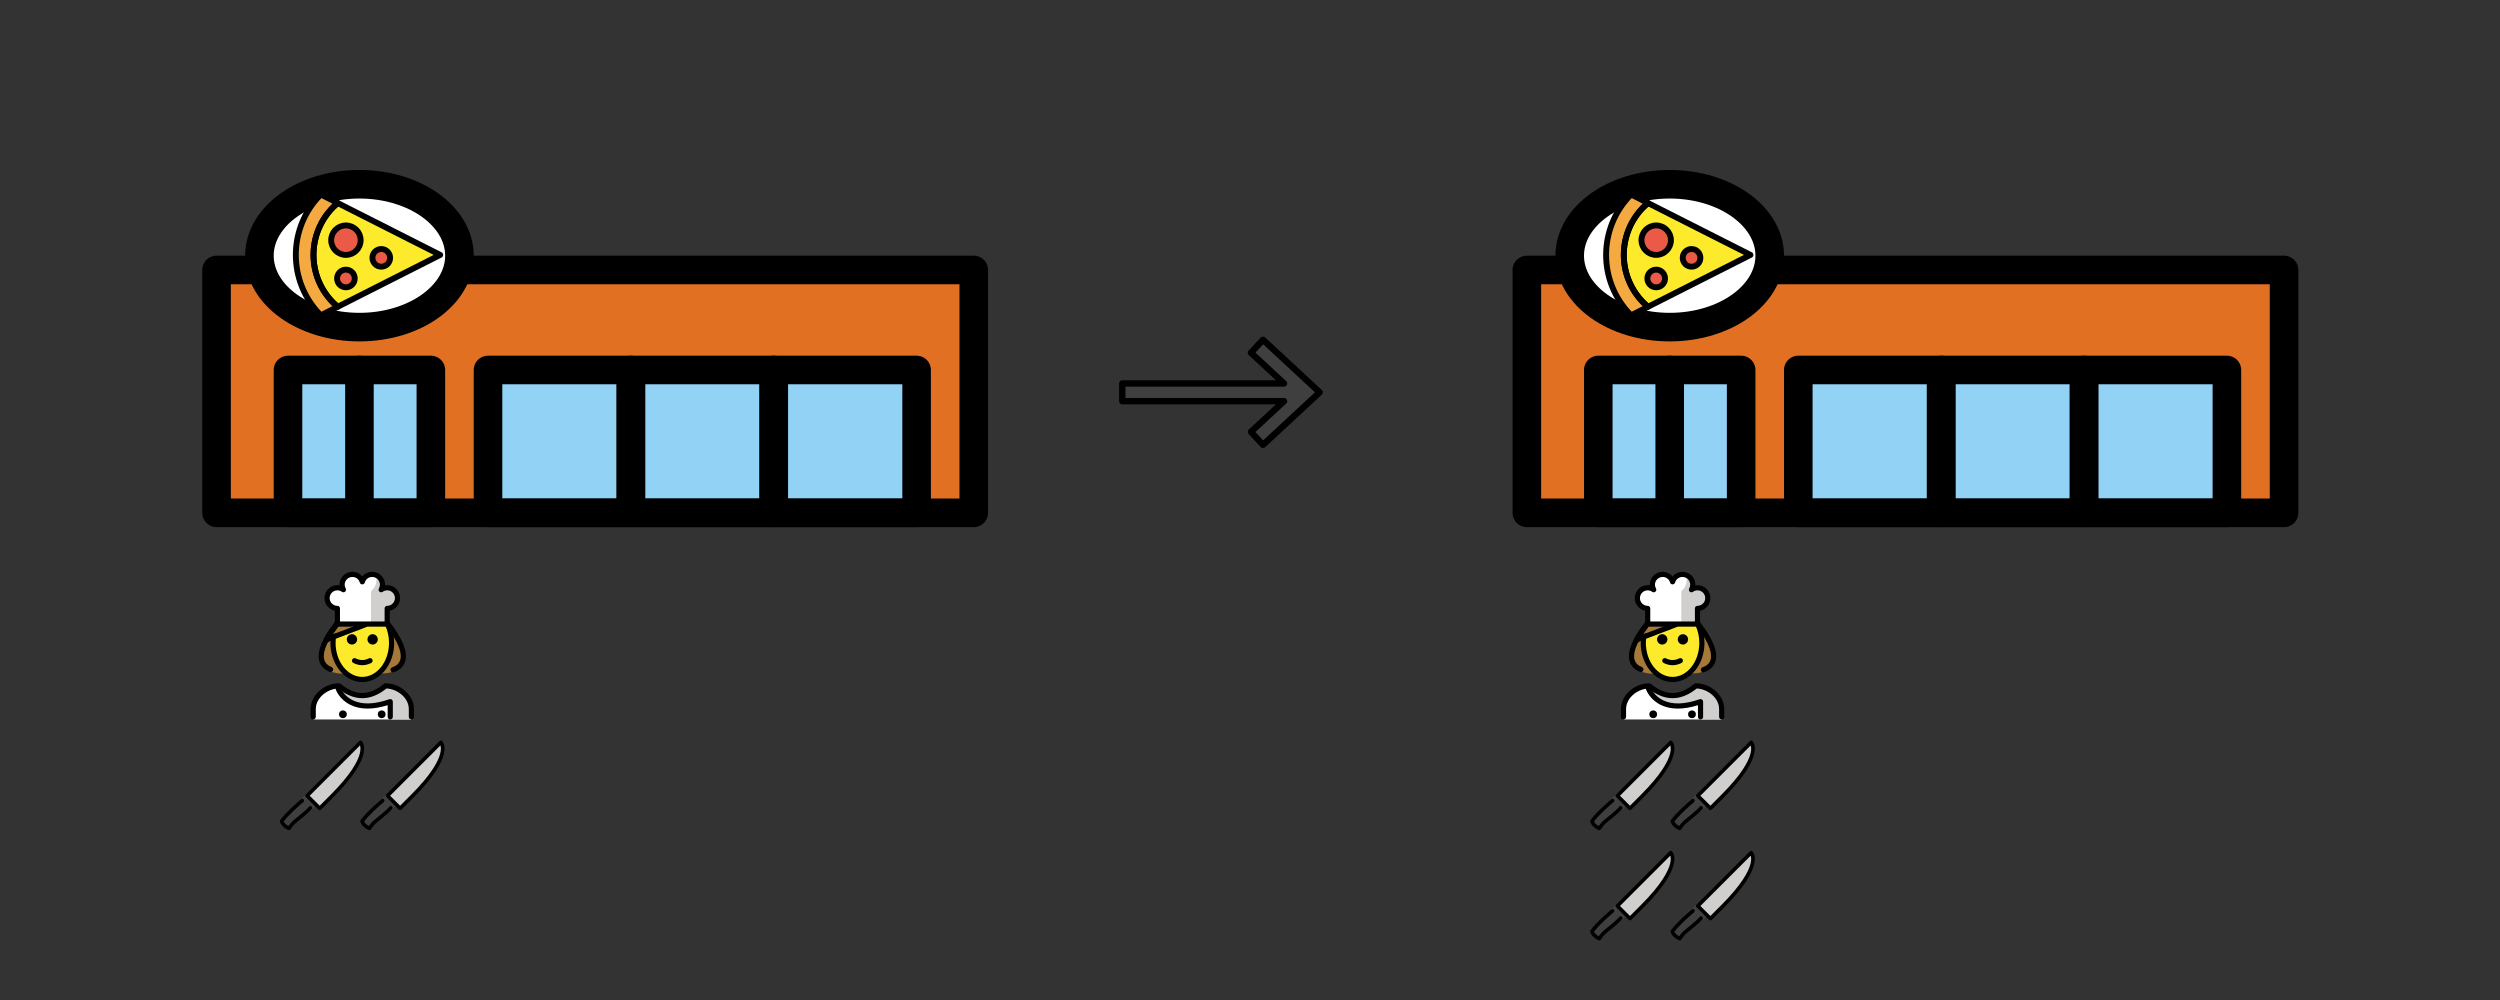 <?xml version="1.0" encoding="UTF-8" standalone="no"?>
<svg
   xmlns:dc="http://purl.org/dc/elements/1.1/"
   xmlns:cc="http://creativecommons.org/ns#"
   xmlns:rdf="http://www.w3.org/1999/02/22-rdf-syntax-ns#"
   xmlns:svg="http://www.w3.org/2000/svg"
   xmlns="http://www.w3.org/2000/svg"
   xmlns:xlink="http://www.w3.org/1999/xlink"
   xmlns:sodipodi="http://sodipodi.sourceforge.net/DTD/sodipodi-0.dtd"
   xmlns:inkscape="http://www.inkscape.org/namespaces/inkscape"
   id="svg39"
   version="1.1"
   viewBox="0 0 300 120"
   height="120mm"
   width="300mm"
   sodipodi:docname="pizza1.svg"
   inkscape:version="0.92.2 5c3e80d, 2017-08-06">
  <rect x="0" y="0" width="300" height="120" fill="#333333" stroke="none"/>
  <sodipodi:namedview
     pagecolor="#ffffff"
     bordercolor="#666666"
     borderopacity="1"
     objecttolerance="10"
     gridtolerance="10"
     guidetolerance="10"
     inkscape:pageopacity="0"
     inkscape:pageshadow="2"
     inkscape:window-width="1324"
     inkscape:window-height="686"
     id="namedview137"
     showgrid="false"
     inkscape:zoom="0.57935125"
     inkscape:cx="709.20276"
     inkscape:cy="182.1392"
     inkscape:window-x="0"
     inkscape:window-y="0"
     inkscape:window-maximized="0"
     inkscape:current-layer="g1500"
     showguides="false" />
  <defs
     id="defs33">
    <marker
       inkscape:stockid="TriangleOutM"
       orient="auto"
       refY="0.0"
       refX="0.0"
       id="TriangleOutM"
       style="overflow:visible"
       inkscape:isstock="true">
      <path
         id="path1515"
         d="M 5.77,0.0 L -2.88,5.0 L -2.88,-5.0 L 5.77,0.0 z "
         style="fill-rule:evenodd;stroke:#55efc4;stroke-width:1pt;stroke-opacity:1;fill:#55efc4;fill-opacity:1"
         transform="scale(0.4)" />
    </marker>
    <marker
       inkscape:stockid="Arrow1Mend"
       orient="auto"
       refY="0.0"
       refX="0.0"
       id="marker12523"
       style="overflow:visible;"
       inkscape:isstock="true">
      <path
         id="path12521"
         d="M 0.0,0.0 L 5.0,-5.0 L -12.5,0.0 L 5.0,5.0 L 0.0,0.0 z "
         style="fill-rule:evenodd;stroke:#000000;stroke-width:1pt;stroke-opacity:1;fill:#000000;fill-opacity:1"
         transform="scale(0.4) rotate(180) translate(10,0)" />
    </marker>
    <marker
       inkscape:isstock="true"
       style="overflow:visible"
       id="marker12321"
       refX="0.0"
       refY="0.0"
       orient="auto"
       inkscape:stockid="Arrow1Mstart">
      <path
         transform="scale(0.4) translate(10,0)"
         style="fill-rule:evenodd;stroke:#000000;stroke-width:1pt;stroke-opacity:1;fill:#000000;fill-opacity:1"
         d="M 0.0,0.0 L 5.0,-5.0 L -12.5,0.0 L 5.0,5.0 L 0.0,0.0 z "
         id="path12319" />
    </marker>
    <marker
       inkscape:stockid="Arrow1Mend"
       orient="auto"
       refY="0.0"
       refX="0.0"
       id="marker10329"
       style="overflow:visible;"
       inkscape:isstock="true">
      <path
         id="path10327"
         d="M 0.0,0.0 L 5.0,-5.0 L -12.5,0.0 L 5.0,5.0 L 0.0,0.0 z "
         style="fill-rule:evenodd;stroke:#000000;stroke-width:1pt;stroke-opacity:1;fill:#000000;fill-opacity:1"
         transform="scale(0.4) rotate(180) translate(10,0)" />
    </marker>
    <marker
       inkscape:isstock="true"
       style="overflow:visible"
       id="marker10139"
       refX="0.0"
       refY="0.0"
       orient="auto"
       inkscape:stockid="Arrow1Mstart">
      <path
         transform="scale(0.4) translate(10,0)"
         style="fill-rule:evenodd;stroke:#000000;stroke-width:1pt;stroke-opacity:1;fill:#000000;fill-opacity:1"
         d="M 0.0,0.0 L 5.0,-5.0 L -12.5,0.0 L 5.0,5.0 L 0.0,0.0 z "
         id="path10137" />
    </marker>
    <marker
       inkscape:isstock="true"
       style="overflow:visible;"
       id="marker6781"
       refX="0.0"
       refY="0.0"
       orient="auto"
       inkscape:stockid="Arrow1Mend">
      <path
         transform="scale(0.4) rotate(180) translate(10,0)"
         style="fill-rule:evenodd;stroke:#000000;stroke-width:1pt;stroke-opacity:1;fill:#000000;fill-opacity:1"
         d="M 0.0,0.0 L 5.0,-5.0 L -12.5,0.0 L 5.0,5.0 L 0.0,0.0 z "
         id="path6779" />
    </marker>
    <marker
       inkscape:stockid="Arrow1Mstart"
       orient="auto"
       refY="0.0"
       refX="0.0"
       id="marker6627"
       style="overflow:visible"
       inkscape:isstock="true">
      <path
         id="path6625"
         d="M 0.0,0.0 L 5.0,-5.0 L -12.5,0.0 L 5.0,5.0 L 0.0,0.0 z "
         style="fill-rule:evenodd;stroke:#000000;stroke-width:1pt;stroke-opacity:1;fill:#000000;fill-opacity:1"
         transform="scale(0.4) translate(10,0)" />
    </marker>
    <marker
       inkscape:stockid="Arrow1Mend"
       orient="auto"
       refY="0.0"
       refX="0.0"
       id="marker3297"
       style="overflow:visible;"
       inkscape:isstock="true">
      <path
         id="path3295"
         d="M 0.0,0.0 L 5.0,-5.0 L -12.5,0.0 L 5.0,5.0 L 0.0,0.0 z "
         style="fill-rule:evenodd;stroke:#000000;stroke-width:1pt;stroke-opacity:1;fill:#000000;fill-opacity:1"
         transform="scale(0.4) rotate(180) translate(10,0)" />
    </marker>
    <marker
       inkscape:isstock="true"
       style="overflow:visible;"
       id="marker1183"
       refX="0.0"
       refY="0.0"
       orient="auto"
       inkscape:stockid="Arrow1Mend">
      <path
         transform="scale(0.4) rotate(180) translate(10,0)"
         style="fill-rule:evenodd;stroke:#000000;stroke-width:1pt;stroke-opacity:1;fill:#000000;fill-opacity:1"
         d="M 0.0,0.0 L 5.0,-5.0 L -12.5,0.0 L 5.0,5.0 L 0.0,0.0 z "
         id="path1181" />
    </marker>
    <marker
       inkscape:isstock="true"
       style="overflow:visible;"
       id="marker10529"
       refX="0.0"
       refY="0.0"
       orient="auto"
       inkscape:stockid="Arrow1Mend">
      <path
         transform="scale(0.4) rotate(180) translate(10,0)"
         style="fill-rule:evenodd;stroke:#000000;stroke-width:1pt;stroke-opacity:1;fill:#000000;fill-opacity:1"
         d="M 0.0,0.0 L 5.0,-5.0 L -12.5,0.0 L 5.0,5.0 L 0.0,0.0 z "
         id="path10527" />
    </marker>
    <marker
       inkscape:isstock="true"
       style="overflow:visible;"
       id="marker10115"
       refX="0.0"
       refY="0.0"
       orient="auto"
       inkscape:stockid="Arrow1Mend">
      <path
         transform="scale(0.4) rotate(180) translate(10,0)"
         style="fill-rule:evenodd;stroke:#000000;stroke-width:1pt;stroke-opacity:1;fill:#000000;fill-opacity:1"
         d="M 0.0,0.0 L 5.0,-5.0 L -12.5,0.0 L 5.0,5.0 L 0.0,0.0 z "
         id="path10113" />
    </marker>
    <marker
       inkscape:isstock="true"
       style="overflow:visible;"
       id="marker9581"
       refX="0.0"
       refY="0.0"
       orient="auto"
       inkscape:stockid="Arrow1Mend">
      <path
         transform="scale(0.4) rotate(180) translate(10,0)"
         style="fill-rule:evenodd;stroke:#000000;stroke-width:1pt;stroke-opacity:1;fill:#000000;fill-opacity:1"
         d="M 0.0,0.0 L 5.0,-5.0 L -12.5,0.0 L 5.0,5.0 L 0.0,0.0 z "
         id="path9579" />
    </marker>
    <marker
       inkscape:isstock="true"
       style="overflow:visible;"
       id="marker9299"
       refX="0.0"
       refY="0.0"
       orient="auto"
       inkscape:stockid="Arrow1Mend">
      <path
         transform="scale(0.4) rotate(180) translate(10,0)"
         style="fill-rule:evenodd;stroke:#000000;stroke-width:1pt;stroke-opacity:1;fill:#000000;fill-opacity:1"
         d="M 0.0,0.0 L 5.0,-5.0 L -12.5,0.0 L 5.0,5.0 L 0.0,0.0 z "
         id="path9297" />
    </marker>
    <marker
       inkscape:isstock="true"
       style="overflow:visible;"
       id="marker9047"
       refX="0.0"
       refY="0.0"
       orient="auto"
       inkscape:stockid="Arrow1Mend">
      <path
         transform="scale(0.4) rotate(180) translate(10,0)"
         style="fill-rule:evenodd;stroke:#000000;stroke-width:1pt;stroke-opacity:1;fill:#000000;fill-opacity:1"
         d="M 0.0,0.0 L 5.0,-5.0 L -12.5,0.0 L 5.0,5.0 L 0.0,0.0 z "
         id="path9045" />
    </marker>
    <marker
       inkscape:isstock="true"
       style="overflow:visible;"
       id="marker8461"
       refX="0.0"
       refY="0.0"
       orient="auto"
       inkscape:stockid="Arrow1Mend">
      <path
         transform="scale(0.4) rotate(180) translate(10,0)"
         style="fill-rule:evenodd;stroke:#000000;stroke-width:1pt;stroke-opacity:1;fill:#000000;fill-opacity:1"
         d="M 0.0,0.0 L 5.0,-5.0 L -12.5,0.0 L 5.0,5.0 L 0.0,0.0 z "
         id="path8459" />
    </marker>
    <marker
       inkscape:isstock="true"
       style="overflow:visible;"
       id="marker8265"
       refX="0.0"
       refY="0.0"
       orient="auto"
       inkscape:stockid="Arrow1Mend">
      <path
         transform="scale(0.4) rotate(180) translate(10,0)"
         style="fill-rule:evenodd;stroke:#000000;stroke-width:1pt;stroke-opacity:1;fill:#000000;fill-opacity:1"
         d="M 0.0,0.0 L 5.0,-5.0 L -12.5,0.0 L 5.0,5.0 L 0.0,0.0 z "
         id="path8263" />
    </marker>
    <marker
       inkscape:stockid="Arrow1Mend"
       orient="auto"
       refY="0.0"
       refX="0.0"
       id="marker5873"
       style="overflow:visible;"
       inkscape:isstock="true">
      <path
         id="path5871"
         d="M 0.0,0.0 L 5.0,-5.0 L -12.5,0.0 L 5.0,5.0 L 0.0,0.0 z "
         style="fill-rule:evenodd;stroke:#000000;stroke-width:1pt;stroke-opacity:1;fill:#000000;fill-opacity:1"
         transform="scale(0.4) rotate(180) translate(10,0)" />
    </marker>
    <marker
       inkscape:stockid="Arrow1Mend"
       orient="auto"
       refY="0.0"
       refX="0.0"
       id="marker5633"
       style="overflow:visible;"
       inkscape:isstock="true">
      <path
         id="path5631"
         d="M 0.0,0.0 L 5.0,-5.0 L -12.5,0.0 L 5.0,5.0 L 0.0,0.0 z "
         style="fill-rule:evenodd;stroke:#000000;stroke-width:1pt;stroke-opacity:1;fill:#000000;fill-opacity:1"
         transform="scale(0.4) rotate(180) translate(10,0)" />
    </marker>
    <marker
       inkscape:stockid="Arrow1Mend"
       orient="auto"
       refY="0.0"
       refX="0.0"
       id="marker5417"
       style="overflow:visible;"
       inkscape:isstock="true">
      <path
         id="path5415"
         d="M 0.0,0.0 L 5.0,-5.0 L -12.5,0.0 L 5.0,5.0 L 0.0,0.0 z "
         style="fill-rule:evenodd;stroke:#000000;stroke-width:1pt;stroke-opacity:1;fill:#000000;fill-opacity:1"
         transform="scale(0.4) rotate(180) translate(10,0)" />
    </marker>
    <marker
       inkscape:stockid="Arrow1Mend"
       orient="auto"
       refY="0.0"
       refX="0.0"
       id="marker5171"
       style="overflow:visible;"
       inkscape:isstock="true">
      <path
         id="path5169"
         d="M 0.0,0.0 L 5.0,-5.0 L -12.5,0.0 L 5.0,5.0 L 0.0,0.0 z "
         style="fill-rule:evenodd;stroke:#000000;stroke-width:1pt;stroke-opacity:1;fill:#000000;fill-opacity:1"
         transform="scale(0.4) rotate(180) translate(10,0)" />
    </marker>
    <marker
       inkscape:stockid="Arrow1Mend"
       orient="auto"
       refY="0.0"
       refX="0.0"
       id="marker1365"
       style="overflow:visible;"
       inkscape:isstock="true">
      <path
         id="path1363"
         d="M 0.0,0.0 L 5.0,-5.0 L -12.5,0.0 L 5.0,5.0 L 0.0,0.0 z "
         style="fill-rule:evenodd;stroke:#000000;stroke-width:1pt;stroke-opacity:1;fill:#000000;fill-opacity:1"
         transform="scale(0.4) rotate(180) translate(10,0)" />
    </marker>
    <marker
       inkscape:stockid="Arrow1Mend"
       orient="auto"
       refY="0.0"
       refX="0.0"
       id="marker3533"
       style="overflow:visible;"
       inkscape:isstock="true">
      <path
         id="path3531"
         d="M 0.0,0.0 L 5.0,-5.0 L -12.5,0.0 L 5.0,5.0 L 0.0,0.0 z "
         style="fill-rule:evenodd;stroke:#000000;stroke-width:1pt;stroke-opacity:1;fill:#000000;fill-opacity:1"
         transform="scale(0.4) rotate(180) translate(10,0)" />
    </marker>
    <marker
       inkscape:isstock="true"
       style="overflow:visible;"
       id="marker1928"
       refX="0.0"
       refY="0.0"
       orient="auto"
       inkscape:stockid="Arrow1Mend">
      <path
         transform="scale(0.4) rotate(180) translate(10,0)"
         style="fill-rule:evenodd;stroke:#000000;stroke-width:1pt;stroke-opacity:1;fill:#000000;fill-opacity:1"
         d="M 0.0,0.0 L 5.0,-5.0 L -12.5,0.0 L 5.0,5.0 L 0.0,0.0 z "
         id="path1926" />
    </marker>
    <marker
       inkscape:stockid="Arrow1Mend"
       orient="auto"
       refY="0.0"
       refX="0.0"
       id="marker1768"
       style="overflow:visible;"
       inkscape:isstock="true">
      <path
         id="path1766"
         d="M 0.0,0.0 L 5.0,-5.0 L -12.5,0.0 L 5.0,5.0 L 0.0,0.0 z "
         style="fill-rule:evenodd;stroke:#000000;stroke-width:1pt;stroke-opacity:1;fill:#000000;fill-opacity:1"
         transform="scale(0.4) rotate(180) translate(10,0)" />
    </marker>
    <marker
       inkscape:stockid="Arrow2Mstart"
       orient="auto"
       refY="0.0"
       refX="0.0"
       id="Arrow2Mstart"
       style="overflow:visible"
       inkscape:isstock="true">
      <path
         id="path923"
         style="fill-rule:evenodd;stroke-width:0.625;stroke-linejoin:round;stroke:#55efc4;stroke-opacity:1;fill:#55efc4;fill-opacity:1"
         d="M 8.719,4.034 L -2.207,0.016 L 8.719,-4.002 C 6.973,-1.63 6.983,1.616 8.719,4.034 z "
         transform="scale(0.6) translate(0,0)" />
    </marker>
    <inkscape:path-effect
       effect="simplify"
       id="path-effect1111"
       is_visible="true"
       steps="1"
       threshold="0.014"
       smooth_angles="360"
       helper_size="0"
       simplify_individual_paths="false"
       simplify_just_coalesce="false"
       simplifyindividualpaths="false"
       simplifyJustCoalesce="false" />
    <inkscape:path-effect
       effect="simplify"
       id="path-effect1107"
       is_visible="true"
       steps="1"
       threshold="0.014"
       smooth_angles="360"
       helper_size="0"
       simplify_individual_paths="false"
       simplify_just_coalesce="false"
       simplifyindividualpaths="false"
       simplifyJustCoalesce="false" />
    <inkscape:path-effect
       effect="simplify"
       id="path-effect1103"
       is_visible="true"
       steps="1"
       threshold="0.014"
       smooth_angles="360"
       helper_size="0"
       simplify_individual_paths="false"
       simplify_just_coalesce="false"
       simplifyindividualpaths="false"
       simplifyJustCoalesce="false" />
    <inkscape:path-effect
       effect="simplify"
       id="path-effect1099"
       is_visible="true"
       steps="1"
       threshold="0.014"
       smooth_angles="360"
       helper_size="0"
       simplify_individual_paths="false"
       simplify_just_coalesce="false"
       simplifyindividualpaths="false"
       simplifyJustCoalesce="false" />
    <inkscape:path-effect
       effect="simplify"
       id="path-effect1095"
       is_visible="true"
       steps="1"
       threshold="0.01"
       smooth_angles="360"
       helper_size="0"
       simplify_individual_paths="false"
       simplify_just_coalesce="false"
       simplifyindividualpaths="false"
       simplifyJustCoalesce="false" />
    <inkscape:path-effect
       effect="simplify"
       id="path-effect1087"
       is_visible="true"
       steps="1"
       threshold="0.075"
       smooth_angles="360"
       helper_size="0"
       simplify_individual_paths="false"
       simplify_just_coalesce="false"
       simplifyindividualpaths="false"
       simplifyJustCoalesce="false" />
    <inkscape:path-effect
       effect="simplify"
       id="path-effect1083"
       is_visible="true"
       steps="1"
       threshold="0.075"
       smooth_angles="360"
       helper_size="0"
       simplify_individual_paths="false"
       simplify_just_coalesce="false"
       simplifyindividualpaths="false"
       simplifyJustCoalesce="false" />
    <inkscape:path-effect
       effect="simplify"
       id="path-effect1079"
       is_visible="true"
       steps="1"
       threshold="0.136"
       smooth_angles="360"
       helper_size="0"
       simplify_individual_paths="false"
       simplify_just_coalesce="false"
       simplifyindividualpaths="false"
       simplifyJustCoalesce="false" />
    <inkscape:path-effect
       effect="simplify"
       id="path-effect1075"
       is_visible="true"
       steps="1"
       threshold="0.5"
       smooth_angles="360"
       helper_size="0"
       simplify_individual_paths="false"
       simplify_just_coalesce="false"
       simplifyindividualpaths="false"
       simplifyJustCoalesce="false" />
    <inkscape:path-effect
       effect="simplify"
       id="path-effect1071"
       is_visible="true"
       steps="1"
       threshold="0.5"
       smooth_angles="360"
       helper_size="0"
       simplify_individual_paths="false"
       simplify_just_coalesce="false"
       simplifyindividualpaths="false"
       simplifyJustCoalesce="false" />
    <inkscape:path-effect
       effect="simplify"
       id="path-effect1067"
       is_visible="true"
       steps="1"
       threshold="0.022"
       smooth_angles="360"
       helper_size="0"
       simplify_individual_paths="false"
       simplify_just_coalesce="false"
       simplifyindividualpaths="false"
       simplifyJustCoalesce="false" />
    <inkscape:path-effect
       effect="simplify"
       id="path-effect1051"
       is_visible="true"
       steps="1"
       threshold="0.022"
       smooth_angles="360"
       helper_size="0"
       simplify_individual_paths="false"
       simplify_just_coalesce="false"
       simplifyindividualpaths="false"
       simplifyJustCoalesce="false" />
    <inkscape:path-effect
       effect="simplify"
       id="path-effect1047"
       is_visible="true"
       steps="1"
       threshold="0.022"
       smooth_angles="360"
       helper_size="0"
       simplify_individual_paths="false"
       simplify_just_coalesce="false"
       simplifyindividualpaths="false"
       simplifyJustCoalesce="false" />
    <inkscape:path-effect
       effect="simplify"
       id="path-effect1043"
       is_visible="true"
       steps="1"
       threshold="0.022"
       smooth_angles="360"
       helper_size="0"
       simplify_individual_paths="false"
       simplify_just_coalesce="false"
       simplifyindividualpaths="false"
       simplifyJustCoalesce="false" />
    <inkscape:path-effect
       effect="simplify"
       id="path-effect1039"
       is_visible="true"
       steps="1"
       threshold="0.022"
       smooth_angles="360"
       helper_size="0"
       simplify_individual_paths="false"
       simplify_just_coalesce="false"
       simplifyindividualpaths="false"
       simplifyJustCoalesce="false" />
    <inkscape:path-effect
       effect="simplify"
       id="path-effect1035"
       is_visible="true"
       steps="1"
       threshold="0.02"
       smooth_angles="360"
       helper_size="0"
       simplify_individual_paths="false"
       simplify_just_coalesce="false"
       simplifyindividualpaths="false"
       simplifyJustCoalesce="false" />
    <inkscape:path-effect
       effect="simplify"
       id="path-effect1031"
       is_visible="true"
       steps="1"
       threshold="0.02"
       smooth_angles="360"
       helper_size="0"
       simplify_individual_paths="false"
       simplify_just_coalesce="false"
       simplifyindividualpaths="false"
       simplifyJustCoalesce="false" />
    <inkscape:path-effect
       effect="spiro"
       id="path-effect1027"
       is_visible="true" />
    <inkscape:path-effect
       effect="simplify"
       id="path-effect1025"
       is_visible="true"
       steps="1"
       threshold="0.02"
       smooth_angles="360"
       helper_size="0"
       simplify_individual_paths="false"
       simplify_just_coalesce="false"
       simplifyindividualpaths="false"
       simplifyJustCoalesce="false" />
    <inkscape:path-effect
       effect="simplify"
       id="path-effect1015"
       is_visible="true"
       steps="1"
       threshold="0.02"
       smooth_angles="360"
       helper_size="0"
       simplify_individual_paths="false"
       simplify_just_coalesce="false"
       simplifyindividualpaths="false"
       simplifyJustCoalesce="false" />
    <marker
       inkscape:stockid="Arrow2Mend"
       orient="auto"
       refY="0.0"
       refX="0.0"
       id="Arrow2Mend"
       style="overflow:visible;"
       inkscape:isstock="true">
      <path
         id="path995"
         style="fill-rule:evenodd;stroke-width:0.625;stroke-linejoin:round;stroke:#55efc4;stroke-opacity:1;fill:#55efc4;fill-opacity:1"
         d="M 8.719,4.034 L -2.207,0.016 L 8.719,-4.002 C 6.973,-1.63 6.983,1.616 8.719,4.034 z "
         transform="scale(0.6) rotate(180) translate(0,0)" />
    </marker>
    <linearGradient
       id="linearGradient3354-9">
      <stop
         offset="0"
         style="stop-color:#959595;stop-opacity:1"
         id="stop3356-9" />
      <stop
         offset="1"
         style="stop-color:#cccccc;stop-opacity:1"
         id="stop3358-9" />
    </linearGradient>
    <linearGradient
       gradientTransform="matrix(1.106,0,0,1.106,642.179,188.698)"
       gradientUnits="userSpaceOnUse"
       xlink:href="#linearGradient3354-9"
       id="linearGradient3003"
       y2="-32.882"
       x2="-560.613"
       y1="-40.681"
       x1="-403.073" />
    <inkscape:perspective
       id="perspective10"
       inkscape:persp3d-origin="372.04724 : 350.78739 : 1"
       inkscape:vp_z="744.09448 : 526.18109 : 1"
       inkscape:vp_y="0 : 1000 : 0"
       inkscape:vp_x="0 : 526.18109 : 1"
       sodipodi:type="inkscape:persp3d" />
    <inkscape:perspective
       sodipodi:type="inkscape:persp3d"
       inkscape:vp_x="0 : 0.5 : 1"
       inkscape:vp_y="0 : 1000 : 0"
       inkscape:vp_z="1 : 0.5 : 1"
       inkscape:persp3d-origin="0.5 : 0.33333333 : 1"
       id="perspective2824" />
    <inkscape:perspective
       sodipodi:type="inkscape:persp3d"
       inkscape:vp_x="0 : 0.5 : 1"
       inkscape:vp_y="0 : 1000 : 0"
       inkscape:vp_z="1 : 0.5 : 1"
       inkscape:persp3d-origin="0.5 : 0.33333333 : 1"
       id="perspective2840" />
    <inkscape:perspective
       sodipodi:type="inkscape:persp3d"
       inkscape:vp_x="0 : 0.5 : 1"
       inkscape:vp_y="0 : 1000 : 0"
       inkscape:vp_z="1 : 0.5 : 1"
       inkscape:persp3d-origin="0.5 : 0.33333333 : 1"
       id="perspective2878" />
    <inkscape:perspective
       sodipodi:type="inkscape:persp3d"
       inkscape:vp_x="0 : 0.5 : 1"
       inkscape:vp_y="0 : 1000 : 0"
       inkscape:vp_z="1 : 0.5 : 1"
       inkscape:persp3d-origin="0.5 : 0.33333333 : 1"
       id="perspective2894" />
    <inkscape:perspective
       sodipodi:type="inkscape:persp3d"
       inkscape:vp_x="0 : 0.5 : 1"
       inkscape:vp_y="0 : 1000 : 0"
       inkscape:vp_z="1 : 0.5 : 1"
       inkscape:persp3d-origin="0.5 : 0.33333333 : 1"
       id="perspective2910" />
    <inkscape:perspective
       sodipodi:type="inkscape:persp3d"
       inkscape:vp_x="0 : 0.5 : 1"
       inkscape:vp_y="0 : 1000 : 0"
       inkscape:vp_z="1 : 0.5 : 1"
       inkscape:persp3d-origin="0.5 : 0.33333333 : 1"
       id="perspective2926" />
    <inkscape:perspective
       sodipodi:type="inkscape:persp3d"
       inkscape:vp_x="0 : 0.5 : 1"
       inkscape:vp_y="0 : 1000 : 0"
       inkscape:vp_z="1 : 0.5 : 1"
       inkscape:persp3d-origin="0.5 : 0.33333333 : 1"
       id="perspective2976" />
    <inkscape:perspective
       sodipodi:type="inkscape:persp3d"
       inkscape:vp_x="0 : 0.5 : 1"
       inkscape:vp_y="0 : 1000 : 0"
       inkscape:vp_z="1 : 0.5 : 1"
       inkscape:persp3d-origin="0.5 : 0.33333333 : 1"
       id="perspective3020" />
    <inkscape:perspective
       sodipodi:type="inkscape:persp3d"
       inkscape:vp_x="0 : 0.5 : 1"
       inkscape:vp_y="0 : 1000 : 0"
       inkscape:vp_z="1 : 0.5 : 1"
       inkscape:persp3d-origin="0.5 : 0.33333333 : 1"
       id="perspective3036" />
    <inkscape:perspective
       sodipodi:type="inkscape:persp3d"
       inkscape:vp_x="0 : 0.5 : 1"
       inkscape:vp_y="0 : 1000 : 0"
       inkscape:vp_z="1 : 0.5 : 1"
       inkscape:persp3d-origin="0.5 : 0.33333333 : 1"
       id="perspective3052" />
    <inkscape:perspective
       sodipodi:type="inkscape:persp3d"
       inkscape:vp_x="0 : 0.5 : 1"
       inkscape:vp_y="0 : 1000 : 0"
       inkscape:vp_z="1 : 0.5 : 1"
       inkscape:persp3d-origin="0.5 : 0.33333333 : 1"
       id="perspective3866" />
    <clipPath
       id="clipPath8">
      <path
         id="path10"
         d="m 76,2 0,46 -22,0 0,23 -18.419,0 c -0.078,0.666 -0.141,1.333 -0.206,2 -1.151,12.531 1.036,24.088 6.062,33.969 L 43.125,110 c 1.011,1.817 2.191,3.523 3.438,5.188 1.245,1.662 1.686,2.583 2.469,3.688 C 62.32,133.811 82.129,141 105,141 155.648,141 198.633,118.562 217.656,68.156 231.153,69.541 244.1,66.08 250,54.562 240.601,49.139 228.522,50.877 221.562,54.375 L 240,2 168,48 145,48 145,2 z" />
    </clipPath>
  </defs>
  <g
     transform="translate(0,-177)"
     id="layer1">
    <g
       id="g1748"
       transform="translate(17.52,-7.619)">
      <g
         transform="translate(-10.583)"
         id="g1500">
        <g
           id="g1743"
           transform="translate(0,-10.583)">
          <g
             id="g1901"
             transform="matrix(1.046,0,0,1.046,-171.755,-8.351)">
            <g
               transform="matrix(1.639,0,0,1.639,167.664,163.291)"
               id="g1692">
              <g
                 id="color-7">
                <rect
                   style="fill:#e27022"
                   x="9"
                   y="38"
                   width="53"
                   height="17"
                   id="rect1621" />
                <rect
                   style="fill:#92d3f5"
                   x="14"
                   y="45"
                   width="10"
                   height="10"
                   id="rect1623" />
                <rect
                   style="fill:#92d3f5"
                   x="28"
                   y="45"
                   width="10"
                   height="10"
                   id="rect1625" />
                <rect
                   style="fill:#92d3f5"
                   x="38"
                   y="45"
                   width="10"
                   height="10"
                   id="rect1627" />
                <rect
                   style="fill:#92d3f5"
                   x="48"
                   y="45"
                   width="10"
                   height="10"
                   id="rect1629" />
                <ellipse
                   style="fill:#ffffff"
                   cx="19"
                   cy="37"
                   rx="7"
                   ry="5"
                   id="ellipse1631" />
              </g>
              <g
                 id="hair-9" />
              <g
                 id="skin-3" />
              <g
                 id="skin-shadow-8" />
              <g
                 id="line-0">
                <polyline
                   style="fill:none;stroke:#000000;stroke-width:2;stroke-linecap:round;stroke-linejoin:round;stroke-miterlimit:10"
                   stroke-miterlimit="10"
                   points="26,38 62,38 62,55 9,55 9,38 12,38"
                   id="polyline1637" />
                <path
                   style="fill:none;stroke:#000000;stroke-width:2;stroke-linecap:round;stroke-linejoin:round;stroke-miterlimit:10"
                   inkscape:connector-curvature="0"
                   stroke-miterlimit="10"
                   d="M 26,38"
                   id="path1639" />
                <path
                   style="fill:none;stroke:#000000;stroke-width:2;stroke-linecap:round;stroke-linejoin:round;stroke-miterlimit:10"
                   inkscape:connector-curvature="0"
                   stroke-miterlimit="10"
                   d="M 12,38"
                   id="path1641" />
                <rect
                   style="fill:none;stroke:#000000;stroke-width:2;stroke-linecap:round;stroke-linejoin:round;stroke-miterlimit:10"
                   x="14"
                   y="45"
                   width="10"
                   height="10"
                   stroke-miterlimit="10"
                   id="rect1643" />
                <line
                   style="fill:none;stroke:#000000;stroke-width:2;stroke-linecap:round;stroke-linejoin:round;stroke-miterlimit:10"
                   x1="19"
                   x2="19"
                   y1="55"
                   y2="45"
                   stroke-miterlimit="10"
                   id="line1645" />
                <rect
                   style="fill:none;stroke:#000000;stroke-width:2;stroke-linecap:round;stroke-linejoin:round;stroke-miterlimit:10"
                   x="28"
                   y="45"
                   width="10"
                   height="10"
                   stroke-miterlimit="10"
                   id="rect1647" />
                <rect
                   style="fill:none;stroke:#000000;stroke-width:2;stroke-linecap:round;stroke-linejoin:round;stroke-miterlimit:10"
                   x="38"
                   y="45"
                   width="10"
                   height="10"
                   stroke-miterlimit="10"
                   id="rect1649" />
                <rect
                   style="fill:none;stroke:#000000;stroke-width:2;stroke-linecap:round;stroke-linejoin:round;stroke-miterlimit:10"
                   x="48"
                   y="45"
                   width="10"
                   height="10"
                   stroke-miterlimit="10"
                   id="rect1651" />
                <ellipse
                   style="fill:none;stroke:#000000;stroke-width:2;stroke-miterlimit:10"
                   cx="19"
                   cy="37"
                   rx="7"
                   ry="5"
                   stroke-miterlimit="10"
                   id="ellipse1653" />
                <path
                   style="fill:none;stroke:#000000;stroke-width:0.857;stroke-linecap:round;stroke-linejoin:round;stroke-miterlimit:10"
                   inkscape:connector-curvature="0"
                   stroke-miterlimit="10"
                   d="m 16.577,35.989 c 0.086,-0.42 0.458,-0.736 0.903,-0.736 v 0 c 0.254,0 0.485,0.103 0.652,0.27 0.259,0.259 0.235,0.691 -0.008,0.965 l -1.565,1.765 h 1.843"
                   id="path1655" />
                <polyline
                   style="fill:none;stroke:#000000;stroke-width:0.857;stroke-linecap:round;stroke-linejoin:round;stroke-miterlimit:10"
                   stroke-miterlimit="10"
                   points="20.778,35.253 19.663,37.774 21.418,37.774"
                   id="polyline1657" />
                <line
                   style="fill:none;stroke:#000000;stroke-width:0.857;stroke-linecap:round;stroke-linejoin:round;stroke-miterlimit:10"
                   x1="21.129"
                   x2="21.129"
                   y1="36.845"
                   y2="38.253"
                   stroke-miterlimit="10"
                   id="line1659" />
              </g>
            </g>
            <g
               transform="matrix(0,0.338,0.338,0,189.142,211.677)"
               id="g1859">
              <g
                 id="color-2">
                <path
                   style="fill:#f4aa41;stroke:none"
                   inkscape:connector-curvature="0"
                   d="m 52.264,19.737 c 0.476,0.477 0.916,0.978 1.342,1.485 l 2.9,-5.729 C 45.181,4.169 26.818,4.169 15.494,15.494 l 2.9,5.729 c 0.426,-0.508 0.865,-1.008 1.342,-1.485 8.983,-8.983 23.544,-8.983 32.527,0 z"
                   id="path1812" />
                <path
                   style="fill:#fcea2b;stroke:none"
                   inkscape:connector-curvature="0"
                   d="m 53.605,21.223 c -0.426,-0.508 -0.865,-1.008 -1.342,-1.485 -8.983,-8.983 -23.544,-8.983 -32.527,0 -0.476,0.477 -0.916,0.978 -1.342,1.485 L 36,56 Z"
                   id="path1814" />
                <circle
                   style="fill:#ea5a47;stroke:none"
                   cx="31"
                   cy="24"
                   r="5"
                   id="circle1816" />
                <circle
                   style="fill:#ea5a47;stroke:none"
                   cx="44"
                   cy="24"
                   r="3"
                   id="circle1818" />
                <circle
                   style="fill:#ea5a47;stroke:none"
                   cx="37"
                   cy="36"
                   r="3"
                   id="circle1820" />
              </g>
              <g
                 id="hair-4" />
              <g
                 id="skin-8" />
              <g
                 id="skin-shadow-3" />
              <g
                 id="line-9">
                <path
                   style="fill:none;stroke:#000000;stroke-width:2;stroke-linecap:round;stroke-linejoin:round;stroke-miterlimit:10"
                   inkscape:connector-curvature="0"
                   stroke-miterlimit="10"
                   d="m 52.264,19.737 c 0.476,0.477 0.916,0.978 1.342,1.485 l 2.9,-5.729 C 45.181,4.169 26.818,4.169 15.494,15.494 l 2.9,5.729 c 0.426,-0.508 0.865,-1.008 1.342,-1.485 8.983,-8.983 23.544,-8.983 32.527,0 z"
                   id="path1826" />
                <path
                   style="fill:none;stroke:#000000;stroke-width:2;stroke-linecap:round;stroke-linejoin:round;stroke-miterlimit:10"
                   inkscape:connector-curvature="0"
                   stroke-miterlimit="10"
                   d="m 53.605,21.223 c -0.426,-0.508 -0.865,-1.008 -1.342,-1.485 -8.983,-8.983 -23.544,-8.983 -32.527,0 -0.476,0.477 -0.916,0.978 -1.342,1.485 L 36,56 Z"
                   id="path1828" />
                <circle
                   style="fill:none;stroke:#000000;stroke-width:2;stroke-linecap:round;stroke-linejoin:round;stroke-miterlimit:10"
                   cx="31"
                   cy="24"
                   r="5"
                   stroke-miterlimit="10"
                   id="circle1830" />
                <circle
                   style="fill:none;stroke:#000000;stroke-width:2;stroke-linecap:round;stroke-linejoin:round;stroke-miterlimit:10"
                   cx="44"
                   cy="24"
                   r="3"
                   stroke-miterlimit="10"
                   id="circle1832" />
                <circle
                   style="fill:none;stroke:#000000;stroke-width:2;stroke-linecap:round;stroke-linejoin:round;stroke-miterlimit:10"
                   cx="37"
                   cy="36"
                   r="3"
                   stroke-miterlimit="10"
                   id="circle1834" />
              </g>
            </g>
          </g>
          <g
             id="g2141"
             transform="matrix(0.829,0,0,0.829,-95.383,69.451)">
            <g
               transform="matrix(0.374,0,0,0.374,145.699,234.198)"
               id="g1600">
              <g
                 id="color">
                <path
                   style="fill:#ffffff"
                   inkscape:connector-curvature="0"
                   d="m 45.561,6.871 c 2.2,0 4,1.79 4,4 0,2.21 -1.8,4 -4,4 v 5.49 0.56 h -19.28 v -6.05 c -1.1,0 -2.1,-0.45 -2.82,-1.17 -0.73,-0.72 -1.18,-1.72 -1.18,-2.83 0,-2.21 1.8,-4 4,-4 0.88,0 1.68,0.29 2.34,0.76 -0.32,-0.57 -0.52,-1.23 -0.52,-1.94 0,-2.21 1.79,-4 4,-4 1.82,0 3.34,1.22 3.82,2.88 0.48,-1.66 2,-2.88 3.82,-2.88 2.21,0 4,1.79 4,4 0,0.71 -0.2,1.37 -0.52,1.94 0.66,-0.47 1.46,-0.76 2.34,-0.76 z"
                   id="path1520" />
                <path
                   style="fill:#d0cfce"
                   inkscape:connector-curvature="0"
                   d="M 47.278,7.256 C 46.29,6.582 43.219,7.635 43.219,7.635 44.717,3.877 41.285,1.997 41.285,1.997 c 0,0 0.8,3.729 -1.567,5.748 -0.254,0.217 -0.434,0.506 -0.434,0.84 v 12.303 h 0.637 l 0.312,0.036 h 5.323 V 20.363 14.868 c 2.209,0 4,-1.791 4,-4 0,-1.593 -0.931,-2.968 -2.279,-3.612 l -0.018,0.397"
                   id="path1522" />
                <path
                   style="fill:#ffffff"
                   inkscape:connector-curvature="0"
                   d="m 54.858,57.841 c 0,0 2,-12.632 -10,-12.632 -3.192,2.128 -5.926,3.598 -9,3.592 h 0.125 c -3.074,0.006 -5.808,-1.464 -9,-3.592 -12,0 -10,12.632 -10,12.632"
                   id="path1524" />
                <path
                   style="fill:#d0cfce"
                   inkscape:connector-curvature="0"
                   d="m 44.327,45.209 c -3.17,2.113 -9.076,6.273 -17.344,0 0.385,5.536 9.673,10.639 19.312,5.894 l 0.419,6.737 c 4.238,0 8.18,0 8.18,0 0,0 1.433,-12.632 -10.567,-12.632 z"
                   id="path1526" />
              </g>
              <g
                 id="hair">
                <path
                   style="fill:#a57939"
                   inkscape:connector-curvature="0"
                   d="M 45.844,20.925 H 25.981 c -9.457,12.239 -6.016,17.633 -0.967,18.783 0.953,0.217 1.964,0.411 2.955,0.411 l 15.886,-0.1 c 6.245,0 13.231,-4.545 1.988,-19.094 z"
                   id="path1529" />
              </g>
              <g
                 id="skin">
                <path
                   style="fill:#fcea2b"
                   inkscape:connector-curvature="0"
                   d="m 45.632,20.888 h -9.013 l -11.84,4.68 c -0.129,0.856 -0.197,1.738 -0.197,2.641 0,7.828 5.077,14.173 11.339,14.173 6.262,0 11.339,-6.346 11.339,-14.173 0,-2.679 -0.595,-5.184 -1.628,-7.321 z"
                   id="path1532" />
              </g>
              <g
                 id="skin-shadow" />
              <g
                 id="line">
                <path
                   inkscape:connector-curvature="0"
                   d="m 47.832,39.618 c -0.415,0 -0.803,-0.26 -0.945,-0.674 -0.18,-0.522 0.097,-1.091 0.619,-1.271 1.658,-0.572 2.703,-1.544 3.104,-2.888 0.596,-1.993 0.114,-5.909 -5.558,-13.249 -0.338,-0.437 -0.258,-1.065 0.18,-1.403 0.438,-0.338 1.065,-0.256 1.402,0.18 4.971,6.432 6.952,11.493 5.892,15.044 -0.588,1.968 -2.099,3.423 -4.368,4.206 -0.108,0.037 -0.218,0.055 -0.326,0.055 z"
                   id="path1536" />
                <path
                   inkscape:connector-curvature="0"
                   d="m 23.664,39.497 c -0.121,0 -0.245,-0.021 -0.364,-0.068 -2.11,-0.827 -3.506,-2.276 -4.036,-4.193 -0.981,-3.544 1.014,-8.565 5.927,-14.922 0.336,-0.436 0.964,-0.519 1.402,-0.18 0.438,0.338 0.518,0.966 0.18,1.403 -5.613,7.265 -6.134,11.17 -5.581,13.166 0.36,1.304 1.315,2.268 2.837,2.863 0.515,0.202 0.769,0.782 0.566,1.296 -0.154,0.395 -0.531,0.636 -0.931,0.636 z"
                   id="path1538" />
                <path
                   inkscape:connector-curvature="0"
                   d="m 48.26,28.21 c 0,8.37 -5.54,15.17 -12.34,15.17 -6.8,0 -12.34,-6.8 -12.34,-15.17 0,-0.26 0.01,-0.52 0.02,-0.78 0.1,-2.47 0.69,-4.86 1.71,-6.98 0.13,-0.26 0.36,-0.45 0.63,-0.52 0.02,-0.01 0.04,-0.01 0.06,-0.01 0.14,0 0.28,0.03 0.42,0.1 0.49,0.25 0.7,0.84 0.46,1.34 -0.3,0.62 -0.93,1.48 -1.67,2.48 -0.26,0.35 -0.55,0.74 -0.83,1.13 0.5,-0.19 1.06,-0.41 1.67,-0.63 -0.19,0.74 -0.32,1.51 -0.39,2.28 -0.05,0.53 -0.08,1.06 -0.08,1.59 0,7.26 4.64,13.17 10.34,13.17 5.7,0 10.34,-5.91 10.34,-13.17 0,-2.44 -0.53,-4.82 -1.53,-6.89 -0.24,-0.49 -0.03,-1.09 0.47,-1.33 0.5,-0.24 1.09,-0.03 1.33,0.46 1.13,2.34 1.73,5.02 1.73,7.76 z"
                   id="path1540" />
                <path
                   inkscape:connector-curvature="0"
                   d="m 54.921,57.849 c -0.552,0 -1,-0.448 -1,-1 v -3 c 0,-4.452 -4.496,-7.811 -8.652,-7.992 -6.205,5.012 -12.491,5.012 -18.696,0 -4.156,0.182 -8.652,3.541 -8.652,7.992 v 3 c 0,0.552 -0.448,1 -1,1 -0.552,0 -1,-0.448 -1,-1 v -3 c 0,-5.325 5.14,-9.998 10.999,-10 h 5e-4 c 0.234,0 0.46,0.082 0.64,0.232 5.625,4.688 11.095,4.688 16.72,0 0.18,-0.15 0.406,-0.232 0.64,-0.232 h 5e-4 c 5.859,0.002 10.999,4.675 10.999,10 v 3 c 0,0.552 -0.448,1 -1,1 z"
                   id="path1542" />
                <path
                   inkscape:connector-curvature="0"
                   d="m 41.921,26.849 c 0,1.105 -0.896,2 -2,2 -1.103,0 -2,-0.895 -2,-2 0,-1.103 0.896,-2 2,-2 1.103,0 2,0.896 2,2 z"
                   id="path1544" />
                <path
                   inkscape:connector-curvature="0"
                   d="m 33.921,26.849 c 0,1.105 -0.896,2 -2,2 -1.103,0 -2,-0.895 -2,-2 0,-1.103 0.896,-2 2,-2 1.103,0 2,0.896 2,2 z"
                   id="path1546" />
                <path
                   inkscape:connector-curvature="0"
                   d="m 35.921,36.851 c -1.152,0 -2.304,-0.286 -3.447,-0.858 -0.494,-0.247 -0.694,-0.848 -0.447,-1.342 0.246,-0.494 0.846,-0.694 1.342,-0.447 1.718,0.859 3.388,0.859 5.105,0 0.495,-0.247 1.095,-0.046 1.342,0.447 0.247,0.494 0.047,1.095 -0.447,1.342 -1.144,0.572 -2.295,0.858 -3.447,0.858 z"
                   id="path1548" />
                <path
                   style="fill:none;stroke:#000000;stroke-width:2;stroke-linecap:round;stroke-linejoin:round;stroke-miterlimit:10"
                   inkscape:connector-curvature="0"
                   stroke-miterlimit="10"
                   d="M 31.733,6.947"
                   id="path1550" />
                <path
                   inkscape:connector-curvature="0"
                   d="m 46.739,57.856 c -0.553,0 -1,-0.447 -1,-1 V 52.335 c -5.755,1.782 -10.593,1.744 -14.392,-0.113 -4.359,-2.131 -5.669,-5.887 -5.723,-6.046 -0.177,-0.522 0.104,-1.09 0.628,-1.267 0.521,-0.177 1.089,0.103 1.266,0.624 0.021,0.058 1.15,3.173 4.749,4.912 3.588,1.734 8.348,1.588 14.142,-0.436 0.306,-0.104 0.644,-0.059 0.909,0.129 0.264,0.188 0.421,0.491 0.421,0.815 v 5.903 c 0,0.553 -0.447,1 -1,1 z"
                   id="path1552" />
                <circle
                   cx="28.421"
                   cy="55.849"
                   r="1.5"
                   id="circle1554" />
                <circle
                   cx="43.421"
                   cy="55.849"
                   r="1.5"
                   id="circle1556" />
                <path
                   inkscape:connector-curvature="0"
                   d="m 37.37,22.14 c -4.86,1.85 -9.03,3.45 -11.71,4.48 -0.2,0.08 -0.39,0.15 -0.57,0.22 l -1.4,0.55 c -0.03,0.01 -0.06,0.02 -0.09,0.04 -0.6,0.25 -1.04,0.63 -1.05,0.64 -0.19,0.16 -0.42,0.24 -0.66,0.24 -0.18,0 -0.36,-0.04 -0.52,-0.14 -0.37,-0.23 -0.56,-0.68 -0.45,-1.1 0.3,-1.19 1.51,-2.83 2.68,-4.42 0.62,-0.84 1.26,-1.71 1.48,-2.16 0.16,-0.34 0.5,-0.55 0.86,-0.56 0.02,-0.01 0.04,-0.01 0.06,-0.01 0.14,0 0.28,0.03 0.42,0.1 0.49,0.25 0.7,0.84 0.46,1.34 -0.3,0.62 -0.93,1.48 -1.67,2.48 -0.26,0.35 -0.55,0.74 -0.83,1.13 0.5,-0.19 1.06,-0.41 1.67,-0.63 2.66,-1.04 6.37,-2.46 10.61,-4.07 0.51,-0.19 1.09,0.07 1.29,0.58 0.2,0.52 -0.06,1.1 -0.58,1.29 z"
                   id="path1558" />
                <path
                   inkscape:connector-curvature="0"
                   d="m 26.285,21.925 c -0.553,0 -1,-0.448 -1,-1 v -5.157 c -2.279,-0.464 -4,-2.485 -4,-4.899 0,-2.757 2.243,-5 5,-5 0.276,0 0.549,0.023 0.817,0.068 -0.004,-0.082 -0.006,-0.165 -0.006,-0.247 0,-2.757 2.243,-5 5,-5 0.553,0 1,0.448 1,1 0,0.552 -0.447,1 -1,1 -1.654,0 -3,1.346 -3,3 0,0.497 0.134,0.987 0.397,1.457 0.086,0.154 0.128,0.322 0.128,0.489 0,0.278 -0.116,0.552 -0.335,0.748 -0.351,0.312 -0.872,0.337 -1.252,0.062 -0.52,-0.377 -1.125,-0.576 -1.75,-0.576 -1.654,0 -3,1.346 -3,3 0,1.654 1.346,3 3,3 0.553,0 1,0.448 1,1 v 6.057 c 0,0.552 -0.447,1 -1,1 z"
                   id="path1560" />
                <path
                   inkscape:connector-curvature="0"
                   d="m 35.921,5.576 c -0.444,0 -0.836,-0.293 -0.96,-0.721 -0.378,-1.296 -1.528,-2.167 -2.864,-2.167 -0.553,0 -1,-0.448 -1,-1 0,-0.552 0.447,-1 1,-1 1.501,0 2.894,0.691 3.824,1.807 0.93,-1.115 2.322,-1.807 3.823,-1.807 0.553,0 1,0.448 1,1 0,0.552 -0.447,1 -1,1 -1.335,0 -2.485,0.871 -2.863,2.167 -0.124,0.427 -0.516,0.721 -0.96,0.721 z"
                   id="path1562" />
                <path
                   inkscape:connector-curvature="0"
                   d="M 45.557,21.925 H 26.285 c -0.553,0 -1,-0.448 -1,-1 0,-0.552 0.447,-1 1,-1 h 18.271 v -5.057 c 0,-0.552 0.447,-1 1,-1 1.654,0 3,-1.346 3,-3 0,-1.654 -1.346,-3 -3,-3 -0.625,0 -1.23,0.199 -1.751,0.577 -0.38,0.274 -0.901,0.249 -1.252,-0.064 -0.352,-0.313 -0.436,-0.827 -0.206,-1.237 0.263,-0.468 0.396,-0.958 0.396,-1.456 0,-1.654 -1.346,-3 -3,-3 -0.553,0 -1,-0.448 -1,-1 0,-0.552 0.447,-1 1,-1 2.757,0 5,2.243 5,5 0,0.083 -0.002,0.166 -0.006,0.248 0.269,-0.045 0.542,-0.068 0.818,-0.068 2.757,0 5,2.243 5,5 0,2.414 -1.721,4.435 -4,4.899 v 5.157 c 0,0.552 -0.447,1 -1,1 z"
                   id="path1564" />
              </g>
            </g>
            <g
               id="g2089">
              <g
                 id="g2043"
                 transform="matrix(0.187,-0.187,0.187,0.187,140.975,265.782)">
                <g
                   id="color-0">
                  <path
                     id="path2011"
                     d="m 24.272,30.108 c -3.545,-0.268 -13.737,-0.805 -18.656,0 0,0 -1.386,0.756 0,4.629 0,0 1.257,0.547 3,0.547 1.491,0 12.87,1.539 15.656,1.108"
                     stroke-miterlimit="10"
                     inkscape:connector-curvature="0"
                     style="fill:#3f3f3f;stroke:#3f3f3f;stroke-width:2;stroke-miterlimit:10" />
                  <path
                     id="path2013"
                     d="m 20.483,30.108 c -3.545,-0.268 -10.947,-0.805 -15.867,0 0,0 -1.386,1.756 0,5.629 0,0 2.257,-0.453 4,-0.453 1.491,0 9.445,1.19 12.232,0.759"
                     stroke-miterlimit="10"
                     inkscape:connector-curvature="0"
                     style="fill:#3f3f3f;stroke:none;stroke-width:2;stroke-linecap:round;stroke-linejoin:round;stroke-miterlimit:10" />
                  <path
                     id="path2015"
                     d="m 24.272,39.849 h 9.344 c 32,0 31.95,-9.741 31.95,-9.741 H 33.616 24.272 v 9.741"
                     stroke-miterlimit="10"
                     inkscape:connector-curvature="0"
                     style="fill:#d0cfce;stroke:none;stroke-width:2;stroke-linecap:round;stroke-linejoin:round;stroke-miterlimit:10" />
                </g>
                <g
                   id="hair-5" />
                <g
                   id="skin-2" />
                <g
                   id="skin-shadow-2" />
                <g
                   id="line-7">
                  <path
                     id="path2021"
                     d="m 20.483,30.108 c -3.545,-0.268 -10.947,-0.805 -15.867,0 0,0 -1.386,1.756 0,5.629 0,0 2.257,-0.453 4,-0.453 1.491,0 9.445,1.19 12.232,0.759"
                     stroke-miterlimit="10"
                     inkscape:connector-curvature="0"
                     style="fill:none;stroke:#000000;stroke-width:2;stroke-linecap:round;stroke-linejoin:round;stroke-miterlimit:10" />
                  <path
                     id="path2023"
                     d="m 24.272,39.849 h 9.344 c 32,0 31.95,-9.741 31.95,-9.741 H 33.616 24.272 v 9.741"
                     stroke-miterlimit="10"
                     inkscape:connector-curvature="0"
                     style="fill:none;stroke:#000000;stroke-width:2;stroke-linecap:round;stroke-linejoin:round;stroke-miterlimit:10" />
                </g>
              </g>
              <g
                 transform="matrix(0.187,-0.187,0.187,0.187,152.617,265.782)"
                 id="g2065">
                <g
                   id="g2051">
                  <path
                     style="fill:#3f3f3f;stroke:#3f3f3f;stroke-width:2;stroke-miterlimit:10"
                     inkscape:connector-curvature="0"
                     stroke-miterlimit="10"
                     d="m 24.272,30.108 c -3.545,-0.268 -13.737,-0.805 -18.656,0 0,0 -1.386,0.756 0,4.629 0,0 1.257,0.547 3,0.547 1.491,0 12.87,1.539 15.656,1.108"
                     id="path2045" />
                  <path
                     style="fill:#3f3f3f;stroke:none;stroke-width:2;stroke-linecap:round;stroke-linejoin:round;stroke-miterlimit:10"
                     inkscape:connector-curvature="0"
                     stroke-miterlimit="10"
                     d="m 20.483,30.108 c -3.545,-0.268 -10.947,-0.805 -15.867,0 0,0 -1.386,1.756 0,5.629 0,0 2.257,-0.453 4,-0.453 1.491,0 9.445,1.19 12.232,0.759"
                     id="path2047" />
                  <path
                     style="fill:#d0cfce;stroke:none;stroke-width:2;stroke-linecap:round;stroke-linejoin:round;stroke-miterlimit:10"
                     inkscape:connector-curvature="0"
                     stroke-miterlimit="10"
                     d="m 24.272,39.849 h 9.344 c 32,0 31.95,-9.741 31.95,-9.741 H 33.616 24.272 v 9.741"
                     id="path2049" />
                </g>
                <g
                   id="g2053" />
                <g
                   id="g2055" />
                <g
                   id="g2057" />
                <g
                   id="g2063">
                  <path
                     style="fill:none;stroke:#000000;stroke-width:2;stroke-linecap:round;stroke-linejoin:round;stroke-miterlimit:10"
                     inkscape:connector-curvature="0"
                     stroke-miterlimit="10"
                     d="m 20.483,30.108 c -3.545,-0.268 -10.947,-0.805 -15.867,0 0,0 -1.386,1.756 0,5.629 0,0 2.257,-0.453 4,-0.453 1.491,0 9.445,1.19 12.232,0.759"
                     id="path2059" />
                  <path
                     style="fill:none;stroke:#000000;stroke-width:2;stroke-linecap:round;stroke-linejoin:round;stroke-miterlimit:10"
                     inkscape:connector-curvature="0"
                     stroke-miterlimit="10"
                     d="m 24.272,39.849 h 9.344 c 32,0 31.95,-9.741 31.95,-9.741 H 33.616 24.272 v 9.741"
                     id="path2061" />
                </g>
              </g>
            </g>
          </g>
          <g
             id="g1344"
             transform="matrix(0.382,0,0,0.382,125.824,228.896)">
            <g
               id="color-79">
              <polygon
                 points="55.819,32.255 5,32.255 5,37.817 55.819,37.817 45.423,47.459 49.212,51.534 67,35.036 49.212,18.538 45.423,22.614 "
                 stroke-miterlimit="10"
                 id="_x27A1__xFE0F_"
                 style="fill:#3f3f3f;stroke:none;stroke-width:2;stroke-linecap:round;stroke-linejoin:round;stroke-miterlimit:10" />
            </g>
            <g
               id="hair-3" />
            <g
               id="skin-80" />
            <g
               id="skin-shadow-24" />
            <g
               id="line-8">
              <polygon
                 points="55.819,32.255 5,32.255 5,37.817 55.819,37.817 45.423,47.459 49.212,51.534 67,35.036 49.212,18.538 45.423,22.614 "
                 stroke-miterlimit="10"
                 id="polygon1327"
                 style="fill:none;stroke:#000000;stroke-width:2;stroke-linecap:round;stroke-linejoin:round;stroke-miterlimit:10" />
            </g>
          </g>
          <g
             transform="matrix(1.046,0,0,1.046,-14.521,-8.351)"
             id="g1224">
            <g
               id="g1190"
               transform="matrix(1.639,0,0,1.639,167.664,163.291)">
              <g
                 id="g1155">
                <rect
                   id="rect1143"
                   height="17"
                   width="53"
                   y="38"
                   x="9"
                   style="fill:#e27022" />
                <rect
                   id="rect1145"
                   height="10"
                   width="10"
                   y="45"
                   x="14"
                   style="fill:#92d3f5" />
                <rect
                   id="rect1147"
                   height="10"
                   width="10"
                   y="45"
                   x="28"
                   style="fill:#92d3f5" />
                <rect
                   id="rect1149"
                   height="10"
                   width="10"
                   y="45"
                   x="38"
                   style="fill:#92d3f5" />
                <rect
                   id="rect1151"
                   height="10"
                   width="10"
                   y="45"
                   x="48"
                   style="fill:#92d3f5" />
                <ellipse
                   id="ellipse1153"
                   ry="5"
                   rx="7"
                   cy="37"
                   cx="19"
                   style="fill:#ffffff" />
              </g>
              <g
                 id="g1157" />
              <g
                 id="g1159" />
              <g
                 id="g1161" />
              <g
                 id="g1188">
                <polyline
                   id="polyline1163"
                   points="26,38 62,38 62,55 9,55 9,38 12,38"
                   stroke-miterlimit="10"
                   style="fill:none;stroke:#000000;stroke-width:2;stroke-linecap:round;stroke-linejoin:round;stroke-miterlimit:10" />
                <path
                   id="path1165"
                   d="M 26,38"
                   stroke-miterlimit="10"
                   inkscape:connector-curvature="0"
                   style="fill:none;stroke:#000000;stroke-width:2;stroke-linecap:round;stroke-linejoin:round;stroke-miterlimit:10" />
                <path
                   id="path1167"
                   d="M 12,38"
                   stroke-miterlimit="10"
                   inkscape:connector-curvature="0"
                   style="fill:none;stroke:#000000;stroke-width:2;stroke-linecap:round;stroke-linejoin:round;stroke-miterlimit:10" />
                <rect
                   id="rect1169"
                   stroke-miterlimit="10"
                   height="10"
                   width="10"
                   y="45"
                   x="14"
                   style="fill:none;stroke:#000000;stroke-width:2;stroke-linecap:round;stroke-linejoin:round;stroke-miterlimit:10" />
                <line
                   id="line1171"
                   stroke-miterlimit="10"
                   y2="45"
                   y1="55"
                   x2="19"
                   x1="19"
                   style="fill:none;stroke:#000000;stroke-width:2;stroke-linecap:round;stroke-linejoin:round;stroke-miterlimit:10" />
                <rect
                   id="rect1173"
                   stroke-miterlimit="10"
                   height="10"
                   width="10"
                   y="45"
                   x="28"
                   style="fill:none;stroke:#000000;stroke-width:2;stroke-linecap:round;stroke-linejoin:round;stroke-miterlimit:10" />
                <rect
                   id="rect1175"
                   stroke-miterlimit="10"
                   height="10"
                   width="10"
                   y="45"
                   x="38"
                   style="fill:none;stroke:#000000;stroke-width:2;stroke-linecap:round;stroke-linejoin:round;stroke-miterlimit:10" />
                <rect
                   id="rect1177"
                   stroke-miterlimit="10"
                   height="10"
                   width="10"
                   y="45"
                   x="48"
                   style="fill:none;stroke:#000000;stroke-width:2;stroke-linecap:round;stroke-linejoin:round;stroke-miterlimit:10" />
                <ellipse
                   id="ellipse1179"
                   stroke-miterlimit="10"
                   ry="5"
                   rx="7"
                   cy="37"
                   cx="19"
                   style="fill:none;stroke:#000000;stroke-width:2;stroke-miterlimit:10" />
                <path
                   id="path1182"
                   d="m 16.577,35.989 c 0.086,-0.42 0.458,-0.736 0.903,-0.736 v 0 c 0.254,0 0.485,0.103 0.652,0.27 0.259,0.259 0.235,0.691 -0.008,0.965 l -1.565,1.765 h 1.843"
                   stroke-miterlimit="10"
                   inkscape:connector-curvature="0"
                   style="fill:none;stroke:#000000;stroke-width:0.857;stroke-linecap:round;stroke-linejoin:round;stroke-miterlimit:10" />
                <polyline
                   id="polyline1184"
                   points="20.778,35.253 19.663,37.774 21.418,37.774"
                   stroke-miterlimit="10"
                   style="fill:none;stroke:#000000;stroke-width:0.857;stroke-linecap:round;stroke-linejoin:round;stroke-miterlimit:10" />
                <line
                   id="line1186"
                   stroke-miterlimit="10"
                   y2="38.253"
                   y1="36.845"
                   x2="21.129"
                   x1="21.129"
                   style="fill:none;stroke:#000000;stroke-width:0.857;stroke-linecap:round;stroke-linejoin:round;stroke-miterlimit:10" />
              </g>
            </g>
            <g
               id="g1222"
               transform="matrix(0,0.338,0.338,0,189.142,211.677)">
              <g
                 id="g1202">
                <path
                   id="path1192"
                   d="m 52.264,19.737 c 0.476,0.477 0.916,0.978 1.342,1.485 l 2.9,-5.729 C 45.181,4.169 26.818,4.169 15.494,15.494 l 2.9,5.729 c 0.426,-0.508 0.865,-1.008 1.342,-1.485 8.983,-8.983 23.544,-8.983 32.527,0 z"
                   inkscape:connector-curvature="0"
                   style="fill:#f4aa41;stroke:none" />
                <path
                   id="path1194"
                   d="m 53.605,21.223 c -0.426,-0.508 -0.865,-1.008 -1.342,-1.485 -8.983,-8.983 -23.544,-8.983 -32.527,0 -0.476,0.477 -0.916,0.978 -1.342,1.485 L 36,56 Z"
                   inkscape:connector-curvature="0"
                   style="fill:#fcea2b;stroke:none" />
                <circle
                   id="circle1196"
                   r="5"
                   cy="24"
                   cx="31"
                   style="fill:#ea5a47;stroke:none" />
                <circle
                   id="circle1198"
                   r="3"
                   cy="24"
                   cx="44"
                   style="fill:#ea5a47;stroke:none" />
                <circle
                   id="circle1200"
                   r="3"
                   cy="36"
                   cx="37"
                   style="fill:#ea5a47;stroke:none" />
              </g>
              <g
                 id="g1204" />
              <g
                 id="g1206" />
              <g
                 id="g1208" />
              <g
                 id="g1220">
                <path
                   id="path1210"
                   d="m 52.264,19.737 c 0.476,0.477 0.916,0.978 1.342,1.485 l 2.9,-5.729 C 45.181,4.169 26.818,4.169 15.494,15.494 l 2.9,5.729 c 0.426,-0.508 0.865,-1.008 1.342,-1.485 8.983,-8.983 23.544,-8.983 32.527,0 z"
                   stroke-miterlimit="10"
                   inkscape:connector-curvature="0"
                   style="fill:none;stroke:#000000;stroke-width:2;stroke-linecap:round;stroke-linejoin:round;stroke-miterlimit:10" />
                <path
                   id="path1212"
                   d="m 53.605,21.223 c -0.426,-0.508 -0.865,-1.008 -1.342,-1.485 -8.983,-8.983 -23.544,-8.983 -32.527,0 -0.476,0.477 -0.916,0.978 -1.342,1.485 L 36,56 Z"
                   stroke-miterlimit="10"
                   inkscape:connector-curvature="0"
                   style="fill:none;stroke:#000000;stroke-width:2;stroke-linecap:round;stroke-linejoin:round;stroke-miterlimit:10" />
                <circle
                   id="circle1214"
                   stroke-miterlimit="10"
                   r="5"
                   cy="24"
                   cx="31"
                   style="fill:none;stroke:#000000;stroke-width:2;stroke-linecap:round;stroke-linejoin:round;stroke-miterlimit:10" />
                <circle
                   id="circle1216"
                   stroke-miterlimit="10"
                   r="3"
                   cy="24"
                   cx="44"
                   style="fill:none;stroke:#000000;stroke-width:2;stroke-linecap:round;stroke-linejoin:round;stroke-miterlimit:10" />
                <circle
                   id="circle1218"
                   stroke-miterlimit="10"
                   r="3"
                   cy="36"
                   cx="37"
                   style="fill:none;stroke:#000000;stroke-width:2;stroke-linecap:round;stroke-linejoin:round;stroke-miterlimit:10" />
              </g>
            </g>
          </g>
          <g
             transform="matrix(0.829,0,0,0.829,61.852,74.743)"
             id="g2155">
            <g
               id="g1327">
              <g
                 id="g1424">
                <g
                   transform="matrix(0.374,0,0,0.374,145.699,227.815)"
                   id="g1278">
                  <g
                     id="g1234">
                    <path
                       style="fill:#ffffff"
                       inkscape:connector-curvature="0"
                       d="m 45.561,6.871 c 2.2,0 4,1.79 4,4 0,2.21 -1.8,4 -4,4 v 5.49 0.56 h -19.28 v -6.05 c -1.1,0 -2.1,-0.45 -2.82,-1.17 -0.73,-0.72 -1.18,-1.72 -1.18,-2.83 0,-2.21 1.8,-4 4,-4 0.88,0 1.68,0.29 2.34,0.76 -0.32,-0.57 -0.52,-1.23 -0.52,-1.94 0,-2.21 1.79,-4 4,-4 1.82,0 3.34,1.22 3.82,2.88 0.48,-1.66 2,-2.88 3.82,-2.88 2.21,0 4,1.79 4,4 0,0.71 -0.2,1.37 -0.52,1.94 0.66,-0.47 1.46,-0.76 2.34,-0.76 z"
                       id="path1226" />
                    <path
                       style="fill:#d0cfce"
                       inkscape:connector-curvature="0"
                       d="M 47.278,7.256 C 46.29,6.582 43.219,7.635 43.219,7.635 44.717,3.877 41.285,1.997 41.285,1.997 c 0,0 0.8,3.729 -1.567,5.748 -0.254,0.217 -0.434,0.506 -0.434,0.84 v 12.303 h 0.637 l 0.312,0.036 h 5.323 V 20.363 14.868 c 2.209,0 4,-1.791 4,-4 0,-1.593 -0.931,-2.968 -2.279,-3.612 l -0.018,0.397"
                       id="path1228" />
                    <path
                       style="fill:#ffffff"
                       inkscape:connector-curvature="0"
                       d="m 54.858,57.841 c 0,0 2,-12.632 -10,-12.632 -3.192,2.128 -5.926,3.598 -9,3.592 h 0.125 c -3.074,0.006 -5.808,-1.464 -9,-3.592 -12,0 -10,12.632 -10,12.632"
                       id="path1230" />
                    <path
                       style="fill:#d0cfce"
                       inkscape:connector-curvature="0"
                       d="m 44.327,45.209 c -3.17,2.113 -9.076,6.273 -17.344,0 0.385,5.536 9.673,10.639 19.312,5.894 l 0.419,6.737 c 4.238,0 8.18,0 8.18,0 0,0 1.433,-12.632 -10.567,-12.632 z"
                       id="path1232" />
                  </g>
                  <g
                     id="g1238">
                    <path
                       style="fill:#a57939"
                       inkscape:connector-curvature="0"
                       d="M 45.844,20.925 H 25.981 c -9.457,12.239 -6.016,17.633 -0.967,18.783 0.953,0.217 1.964,0.411 2.955,0.411 l 15.886,-0.1 c 6.245,0 13.231,-4.545 1.988,-19.094 z"
                       id="path1236" />
                  </g>
                  <g
                     id="g1242">
                    <path
                       style="fill:#fcea2b"
                       inkscape:connector-curvature="0"
                       d="m 45.632,20.888 h -9.013 l -11.84,4.68 c -0.129,0.856 -0.197,1.738 -0.197,2.641 0,7.828 5.077,14.173 11.339,14.173 6.262,0 11.339,-6.346 11.339,-14.173 0,-2.679 -0.595,-5.184 -1.628,-7.321 z"
                       id="path1240" />
                  </g>
                  <g
                     id="g1244" />
                  <g
                     id="g1276">
                    <path
                       inkscape:connector-curvature="0"
                       d="m 47.832,39.618 c -0.415,0 -0.803,-0.26 -0.945,-0.674 -0.18,-0.522 0.097,-1.091 0.619,-1.271 1.658,-0.572 2.703,-1.544 3.104,-2.888 0.596,-1.993 0.114,-5.909 -5.558,-13.249 -0.338,-0.437 -0.258,-1.065 0.18,-1.403 0.438,-0.338 1.065,-0.256 1.402,0.18 4.971,6.432 6.952,11.493 5.892,15.044 -0.588,1.968 -2.099,3.423 -4.368,4.206 -0.108,0.037 -0.218,0.055 -0.326,0.055 z"
                       id="path1246" />
                    <path
                       inkscape:connector-curvature="0"
                       d="m 23.664,39.497 c -0.121,0 -0.245,-0.021 -0.364,-0.068 -2.11,-0.827 -3.506,-2.276 -4.036,-4.193 -0.981,-3.544 1.014,-8.565 5.927,-14.922 0.336,-0.436 0.964,-0.519 1.402,-0.18 0.438,0.338 0.518,0.966 0.18,1.403 -5.613,7.265 -6.134,11.17 -5.581,13.166 0.36,1.304 1.315,2.268 2.837,2.863 0.515,0.202 0.769,0.782 0.566,1.296 -0.154,0.395 -0.531,0.636 -0.931,0.636 z"
                       id="path1248" />
                    <path
                       inkscape:connector-curvature="0"
                       d="m 48.26,28.21 c 0,8.37 -5.54,15.17 -12.34,15.17 -6.8,0 -12.34,-6.8 -12.34,-15.17 0,-0.26 0.01,-0.52 0.02,-0.78 0.1,-2.47 0.69,-4.86 1.71,-6.98 0.13,-0.26 0.36,-0.45 0.63,-0.52 0.02,-0.01 0.04,-0.01 0.06,-0.01 0.14,0 0.28,0.03 0.42,0.1 0.49,0.25 0.7,0.84 0.46,1.34 -0.3,0.62 -0.93,1.48 -1.67,2.48 -0.26,0.35 -0.55,0.74 -0.83,1.13 0.5,-0.19 1.06,-0.41 1.67,-0.63 -0.19,0.74 -0.32,1.51 -0.39,2.28 -0.05,0.53 -0.08,1.06 -0.08,1.59 0,7.26 4.64,13.17 10.34,13.17 5.7,0 10.34,-5.91 10.34,-13.17 0,-2.44 -0.53,-4.82 -1.53,-6.89 -0.24,-0.49 -0.03,-1.09 0.47,-1.33 0.5,-0.24 1.09,-0.03 1.33,0.46 1.13,2.34 1.73,5.02 1.73,7.76 z"
                       id="path1250" />
                    <path
                       inkscape:connector-curvature="0"
                       d="m 54.921,57.849 c -0.552,0 -1,-0.448 -1,-1 v -3 c 0,-4.452 -4.496,-7.811 -8.652,-7.992 -6.205,5.012 -12.491,5.012 -18.696,0 -4.156,0.182 -8.652,3.541 -8.652,7.992 v 3 c 0,0.552 -0.448,1 -1,1 -0.552,0 -1,-0.448 -1,-1 v -3 c 0,-5.325 5.14,-9.998 10.999,-10 h 5e-4 c 0.234,0 0.46,0.082 0.64,0.232 5.625,4.688 11.095,4.688 16.72,0 0.18,-0.15 0.406,-0.232 0.64,-0.232 h 5e-4 c 5.859,0.002 10.999,4.675 10.999,10 v 3 c 0,0.552 -0.448,1 -1,1 z"
                       id="path1252" />
                    <path
                       inkscape:connector-curvature="0"
                       d="m 41.921,26.849 c 0,1.105 -0.896,2 -2,2 -1.103,0 -2,-0.895 -2,-2 0,-1.103 0.896,-2 2,-2 1.103,0 2,0.896 2,2 z"
                       id="path1254" />
                    <path
                       inkscape:connector-curvature="0"
                       d="m 33.921,26.849 c 0,1.105 -0.896,2 -2,2 -1.103,0 -2,-0.895 -2,-2 0,-1.103 0.896,-2 2,-2 1.103,0 2,0.896 2,2 z"
                       id="path1256" />
                    <path
                       inkscape:connector-curvature="0"
                       d="m 35.921,36.851 c -1.152,0 -2.304,-0.286 -3.447,-0.858 -0.494,-0.247 -0.694,-0.848 -0.447,-1.342 0.246,-0.494 0.846,-0.694 1.342,-0.447 1.718,0.859 3.388,0.859 5.105,0 0.495,-0.247 1.095,-0.046 1.342,0.447 0.247,0.494 0.047,1.095 -0.447,1.342 -1.144,0.572 -2.295,0.858 -3.447,0.858 z"
                       id="path1258" />
                    <path
                       style="fill:none;stroke:#000000;stroke-width:2;stroke-linecap:round;stroke-linejoin:round;stroke-miterlimit:10"
                       inkscape:connector-curvature="0"
                       stroke-miterlimit="10"
                       d="M 31.733,6.947"
                       id="path1260" />
                    <path
                       inkscape:connector-curvature="0"
                       d="m 46.739,57.856 c -0.553,0 -1,-0.447 -1,-1 V 52.335 c -5.755,1.782 -10.593,1.744 -14.392,-0.113 -4.359,-2.131 -5.669,-5.887 -5.723,-6.046 -0.177,-0.522 0.104,-1.09 0.628,-1.267 0.521,-0.177 1.089,0.103 1.266,0.624 0.021,0.058 1.15,3.173 4.749,4.912 3.588,1.734 8.348,1.588 14.142,-0.436 0.306,-0.104 0.644,-0.059 0.909,0.129 0.264,0.188 0.421,0.491 0.421,0.815 v 5.903 c 0,0.553 -0.447,1 -1,1 z"
                       id="path1262" />
                    <circle
                       cx="28.421"
                       cy="55.849"
                       r="1.5"
                       id="circle1264" />
                    <circle
                       cx="43.421"
                       cy="55.849"
                       r="1.5"
                       id="circle1266" />
                    <path
                       inkscape:connector-curvature="0"
                       d="m 37.37,22.14 c -4.86,1.85 -9.03,3.45 -11.71,4.48 -0.2,0.08 -0.39,0.15 -0.57,0.22 l -1.4,0.55 c -0.03,0.01 -0.06,0.02 -0.09,0.04 -0.6,0.25 -1.04,0.63 -1.05,0.64 -0.19,0.16 -0.42,0.24 -0.66,0.24 -0.18,0 -0.36,-0.04 -0.52,-0.14 -0.37,-0.23 -0.56,-0.68 -0.45,-1.1 0.3,-1.19 1.51,-2.83 2.68,-4.42 0.62,-0.84 1.26,-1.71 1.48,-2.16 0.16,-0.34 0.5,-0.55 0.86,-0.56 0.02,-0.01 0.04,-0.01 0.06,-0.01 0.14,0 0.28,0.03 0.42,0.1 0.49,0.25 0.7,0.84 0.46,1.34 -0.3,0.62 -0.93,1.48 -1.67,2.48 -0.26,0.35 -0.55,0.74 -0.83,1.13 0.5,-0.19 1.06,-0.41 1.67,-0.63 2.66,-1.04 6.37,-2.46 10.61,-4.07 0.51,-0.19 1.09,0.07 1.29,0.58 0.2,0.52 -0.06,1.1 -0.58,1.29 z"
                       id="path1268" />
                    <path
                       inkscape:connector-curvature="0"
                       d="m 26.285,21.925 c -0.553,0 -1,-0.448 -1,-1 v -5.157 c -2.279,-0.464 -4,-2.485 -4,-4.899 0,-2.757 2.243,-5 5,-5 0.276,0 0.549,0.023 0.817,0.068 -0.004,-0.082 -0.006,-0.165 -0.006,-0.247 0,-2.757 2.243,-5 5,-5 0.553,0 1,0.448 1,1 0,0.552 -0.447,1 -1,1 -1.654,0 -3,1.346 -3,3 0,0.497 0.134,0.987 0.397,1.457 0.086,0.154 0.128,0.322 0.128,0.489 0,0.278 -0.116,0.552 -0.335,0.748 -0.351,0.312 -0.872,0.337 -1.252,0.062 -0.52,-0.377 -1.125,-0.576 -1.75,-0.576 -1.654,0 -3,1.346 -3,3 0,1.654 1.346,3 3,3 0.553,0 1,0.448 1,1 v 6.057 c 0,0.552 -0.447,1 -1,1 z"
                       id="path1270" />
                    <path
                       inkscape:connector-curvature="0"
                       d="m 35.921,5.576 c -0.444,0 -0.836,-0.293 -0.96,-0.721 -0.378,-1.296 -1.528,-2.167 -2.864,-2.167 -0.553,0 -1,-0.448 -1,-1 0,-0.552 0.447,-1 1,-1 1.501,0 2.894,0.691 3.824,1.807 0.93,-1.115 2.322,-1.807 3.823,-1.807 0.553,0 1,0.448 1,1 0,0.552 -0.447,1 -1,1 -1.335,0 -2.485,0.871 -2.863,2.167 -0.124,0.427 -0.516,0.721 -0.96,0.721 z"
                       id="path1272" />
                    <path
                       inkscape:connector-curvature="0"
                       d="M 45.557,21.925 H 26.285 c -0.553,0 -1,-0.448 -1,-1 0,-0.552 0.447,-1 1,-1 h 18.271 v -5.057 c 0,-0.552 0.447,-1 1,-1 1.654,0 3,-1.346 3,-3 0,-1.654 -1.346,-3 -3,-3 -0.625,0 -1.23,0.199 -1.751,0.577 -0.38,0.274 -0.901,0.249 -1.252,-0.064 -0.352,-0.313 -0.436,-0.827 -0.206,-1.237 0.263,-0.468 0.396,-0.958 0.396,-1.456 0,-1.654 -1.346,-3 -3,-3 -0.553,0 -1,-0.448 -1,-1 0,-0.552 0.447,-1 1,-1 2.757,0 5,2.243 5,5 0,0.083 -0.002,0.166 -0.006,0.248 0.269,-0.045 0.542,-0.068 0.818,-0.068 2.757,0 5,2.243 5,5 0,2.414 -1.721,4.435 -4,4.899 v 5.157 c 0,0.552 -0.447,1 -1,1 z"
                       id="path1274" />
                  </g>
                </g>
                <g
                   id="g2080"
                   transform="translate(0,-6.383)">
                  <g
                     transform="matrix(0.187,-0.187,0.187,0.187,140.975,265.782)"
                     id="g2056">
                    <g
                       id="g2042">
                      <path
                         style="fill:#3f3f3f;stroke:#3f3f3f;stroke-width:2;stroke-miterlimit:10"
                         inkscape:connector-curvature="0"
                         stroke-miterlimit="10"
                         d="m 24.272,30.108 c -3.545,-0.268 -13.737,-0.805 -18.656,0 0,0 -1.386,0.756 0,4.629 0,0 1.257,0.547 3,0.547 1.491,0 12.87,1.539 15.656,1.108"
                         id="path2036" />
                      <path
                         style="fill:#3f3f3f;stroke:none;stroke-width:2;stroke-linecap:round;stroke-linejoin:round;stroke-miterlimit:10"
                         inkscape:connector-curvature="0"
                         stroke-miterlimit="10"
                         d="m 20.483,30.108 c -3.545,-0.268 -10.947,-0.805 -15.867,0 0,0 -1.386,1.756 0,5.629 0,0 2.257,-0.453 4,-0.453 1.491,0 9.445,1.19 12.232,0.759"
                         id="path2038" />
                      <path
                         style="fill:#d0cfce;stroke:none;stroke-width:2;stroke-linecap:round;stroke-linejoin:round;stroke-miterlimit:10"
                         inkscape:connector-curvature="0"
                         stroke-miterlimit="10"
                         d="m 24.272,39.849 h 9.344 c 32,0 31.95,-9.741 31.95,-9.741 H 33.616 24.272 v 9.741"
                         id="path2040" />
                    </g>
                    <g
                       id="g2044" />
                    <g
                       id="g2046" />
                    <g
                       id="g2048" />
                    <g
                       id="g2054">
                      <path
                         style="fill:none;stroke:#000000;stroke-width:2;stroke-linecap:round;stroke-linejoin:round;stroke-miterlimit:10"
                         inkscape:connector-curvature="0"
                         stroke-miterlimit="10"
                         d="m 20.483,30.108 c -3.545,-0.268 -10.947,-0.805 -15.867,0 0,0 -1.386,1.756 0,5.629 0,0 2.257,-0.453 4,-0.453 1.491,0 9.445,1.19 12.232,0.759"
                         id="path2050" />
                      <path
                         style="fill:none;stroke:#000000;stroke-width:2;stroke-linecap:round;stroke-linejoin:round;stroke-miterlimit:10"
                         inkscape:connector-curvature="0"
                         stroke-miterlimit="10"
                         d="m 24.272,39.849 h 9.344 c 32,0 31.95,-9.741 31.95,-9.741 H 33.616 24.272 v 9.741"
                         id="path2052" />
                    </g>
                  </g>
                  <g
                     id="g2078"
                     transform="matrix(0.187,-0.187,0.187,0.187,152.617,265.782)">
                    <g
                       id="g2064">
                      <path
                         id="path2058"
                         d="m 24.272,30.108 c -3.545,-0.268 -13.737,-0.805 -18.656,0 0,0 -1.386,0.756 0,4.629 0,0 1.257,0.547 3,0.547 1.491,0 12.87,1.539 15.656,1.108"
                         stroke-miterlimit="10"
                         inkscape:connector-curvature="0"
                         style="fill:#3f3f3f;stroke:#3f3f3f;stroke-width:2;stroke-miterlimit:10" />
                      <path
                         id="path2060"
                         d="m 20.483,30.108 c -3.545,-0.268 -10.947,-0.805 -15.867,0 0,0 -1.386,1.756 0,5.629 0,0 2.257,-0.453 4,-0.453 1.491,0 9.445,1.19 12.232,0.759"
                         stroke-miterlimit="10"
                         inkscape:connector-curvature="0"
                         style="fill:#3f3f3f;stroke:none;stroke-width:2;stroke-linecap:round;stroke-linejoin:round;stroke-miterlimit:10" />
                      <path
                         id="path2062"
                         d="m 24.272,39.849 h 9.344 c 32,0 31.95,-9.741 31.95,-9.741 H 33.616 24.272 v 9.741"
                         stroke-miterlimit="10"
                         inkscape:connector-curvature="0"
                         style="fill:#d0cfce;stroke:none;stroke-width:2;stroke-linecap:round;stroke-linejoin:round;stroke-miterlimit:10" />
                    </g>
                    <g
                       id="g2066" />
                    <g
                       id="g2068" />
                    <g
                       id="g2070" />
                    <g
                       id="g2076">
                      <path
                         id="path2072"
                         d="m 20.483,30.108 c -3.545,-0.268 -10.947,-0.805 -15.867,0 0,0 -1.386,1.756 0,5.629 0,0 2.257,-0.453 4,-0.453 1.491,0 9.445,1.19 12.232,0.759"
                         stroke-miterlimit="10"
                         inkscape:connector-curvature="0"
                         style="fill:none;stroke:#000000;stroke-width:2;stroke-linecap:round;stroke-linejoin:round;stroke-miterlimit:10" />
                      <path
                         id="path2074"
                         d="m 24.272,39.849 h 9.344 c 32,0 31.95,-9.741 31.95,-9.741 H 33.616 24.272 v 9.741"
                         stroke-miterlimit="10"
                         inkscape:connector-curvature="0"
                         style="fill:none;stroke:#000000;stroke-width:2;stroke-linecap:round;stroke-linejoin:round;stroke-miterlimit:10" />
                    </g>
                  </g>
                </g>
                <g
                   id="g1349"
                   transform="translate(0,9.574)">
                  <g
                     id="g1325"
                     transform="matrix(0.187,-0.187,0.187,0.187,140.975,265.782)">
                    <g
                       id="g1311">
                      <path
                         id="path1305"
                         d="m 24.272,30.108 c -3.545,-0.268 -13.737,-0.805 -18.656,0 0,0 -1.386,0.756 0,4.629 0,0 1.257,0.547 3,0.547 1.491,0 12.87,1.539 15.656,1.108"
                         stroke-miterlimit="10"
                         inkscape:connector-curvature="0"
                         style="fill:#3f3f3f;stroke:#3f3f3f;stroke-width:2;stroke-miterlimit:10" />
                      <path
                         id="path1307"
                         d="m 20.483,30.108 c -3.545,-0.268 -10.947,-0.805 -15.867,0 0,0 -1.386,1.756 0,5.629 0,0 2.257,-0.453 4,-0.453 1.491,0 9.445,1.19 12.232,0.759"
                         stroke-miterlimit="10"
                         inkscape:connector-curvature="0"
                         style="fill:#3f3f3f;stroke:none;stroke-width:2;stroke-linecap:round;stroke-linejoin:round;stroke-miterlimit:10" />
                      <path
                         id="path1309"
                         d="m 24.272,39.849 h 9.344 c 32,0 31.95,-9.741 31.95,-9.741 H 33.616 24.272 v 9.741"
                         stroke-miterlimit="10"
                         inkscape:connector-curvature="0"
                         style="fill:#d0cfce;stroke:none;stroke-width:2;stroke-linecap:round;stroke-linejoin:round;stroke-miterlimit:10" />
                    </g>
                    <g
                       id="g1313" />
                    <g
                       id="g1315" />
                    <g
                       id="g1317" />
                    <g
                       id="g1323">
                      <path
                         id="path1319"
                         d="m 20.483,30.108 c -3.545,-0.268 -10.947,-0.805 -15.867,0 0,0 -1.386,1.756 0,5.629 0,0 2.257,-0.453 4,-0.453 1.491,0 9.445,1.19 12.232,0.759"
                         stroke-miterlimit="10"
                         inkscape:connector-curvature="0"
                         style="fill:none;stroke:#000000;stroke-width:2;stroke-linecap:round;stroke-linejoin:round;stroke-miterlimit:10" />
                      <path
                         id="path1321"
                         d="m 24.272,39.849 h 9.344 c 32,0 31.95,-9.741 31.95,-9.741 H 33.616 24.272 v 9.741"
                         stroke-miterlimit="10"
                         inkscape:connector-curvature="0"
                         style="fill:none;stroke:#000000;stroke-width:2;stroke-linecap:round;stroke-linejoin:round;stroke-miterlimit:10" />
                    </g>
                  </g>
                  <g
                     transform="matrix(0.187,-0.187,0.187,0.187,152.617,265.782)"
                     id="g1347">
                    <g
                       id="g1333">
                      <path
                         style="fill:#3f3f3f;stroke:#3f3f3f;stroke-width:2;stroke-miterlimit:10"
                         inkscape:connector-curvature="0"
                         stroke-miterlimit="10"
                         d="m 24.272,30.108 c -3.545,-0.268 -13.737,-0.805 -18.656,0 0,0 -1.386,0.756 0,4.629 0,0 1.257,0.547 3,0.547 1.491,0 12.87,1.539 15.656,1.108"
                         id="path1327" />
                      <path
                         style="fill:#3f3f3f;stroke:none;stroke-width:2;stroke-linecap:round;stroke-linejoin:round;stroke-miterlimit:10"
                         inkscape:connector-curvature="0"
                         stroke-miterlimit="10"
                         d="m 20.483,30.108 c -3.545,-0.268 -10.947,-0.805 -15.867,0 0,0 -1.386,1.756 0,5.629 0,0 2.257,-0.453 4,-0.453 1.491,0 9.445,1.19 12.232,0.759"
                         id="path1329" />
                      <path
                         style="fill:#d0cfce;stroke:none;stroke-width:2;stroke-linecap:round;stroke-linejoin:round;stroke-miterlimit:10"
                         inkscape:connector-curvature="0"
                         stroke-miterlimit="10"
                         d="m 24.272,39.849 h 9.344 c 32,0 31.95,-9.741 31.95,-9.741 H 33.616 24.272 v 9.741"
                         id="path1331" />
                    </g>
                    <g
                       id="g1335" />
                    <g
                       id="g1337" />
                    <g
                       id="g1339" />
                    <g
                       id="g1345">
                      <path
                         style="fill:none;stroke:#000000;stroke-width:2;stroke-linecap:round;stroke-linejoin:round;stroke-miterlimit:10"
                         inkscape:connector-curvature="0"
                         stroke-miterlimit="10"
                         d="m 20.483,30.108 c -3.545,-0.268 -10.947,-0.805 -15.867,0 0,0 -1.386,1.756 0,5.629 0,0 2.257,-0.453 4,-0.453 1.491,0 9.445,1.19 12.232,0.759"
                         id="path1341" />
                      <path
                         style="fill:none;stroke:#000000;stroke-width:2;stroke-linecap:round;stroke-linejoin:round;stroke-miterlimit:10"
                         inkscape:connector-curvature="0"
                         stroke-miterlimit="10"
                         d="m 24.272,39.849 h 9.344 c 32,0 31.95,-9.741 31.95,-9.741 H 33.616 24.272 v 9.741"
                         id="path1343" />
                    </g>
                  </g>
                </g>
              </g>
            </g>
          </g>
        </g>
      </g>
    </g>
  </g>
</svg>
